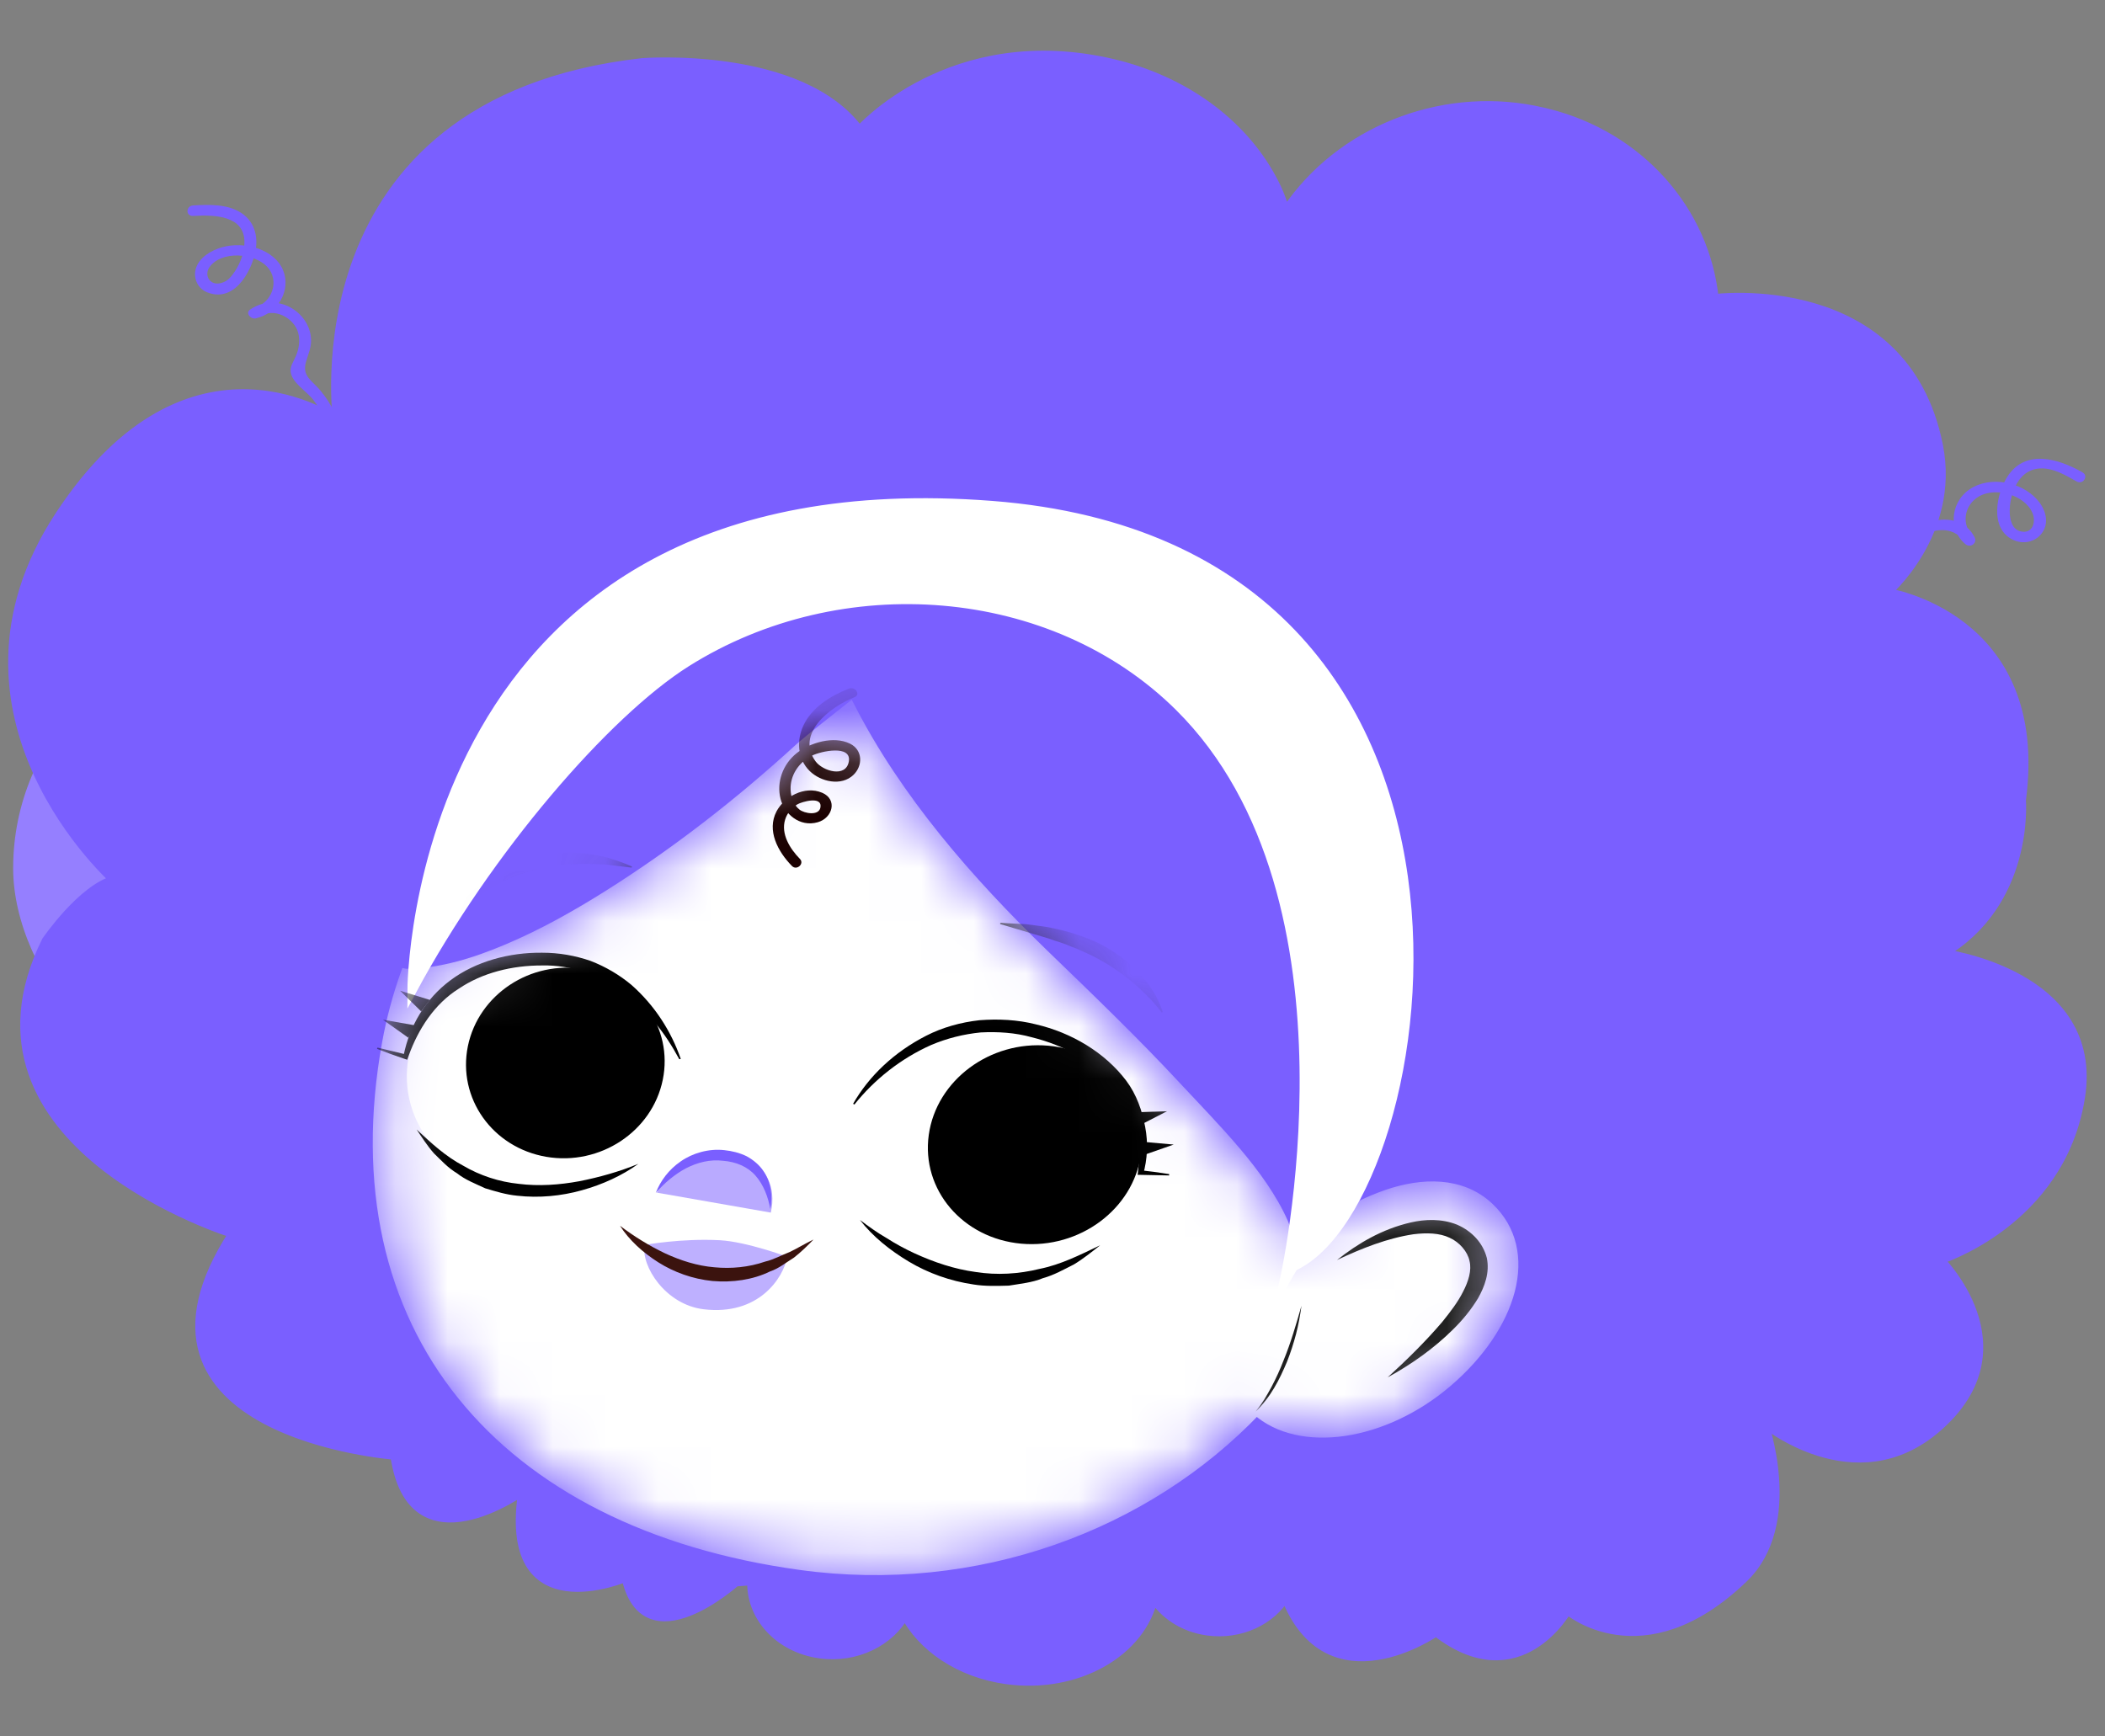 <svg width="40" height="33" viewBox="0 0 40 33" fill="none" xmlns="http://www.w3.org/2000/svg">
<rect x="0" y="0" width="40" height="33" fill="#808080" stroke="none"/>
<rect x="0.25" y="12" width="27.749" height="9" rx="4.5" fill="#957FFF"/>
<path d="M36.845 23.937C36.845 23.937 39.141 23.23 39.523 20.864C39.906 18.498 36.895 18.125 36.895 18.125C38.567 17.157 38.402 15.206 38.402 15.206C38.868 11.707 35.836 11.266 35.836 11.266C35.836 11.266 37.16 10.141 36.825 8.465C36.175 5.207 32.565 5.685 32.565 5.685C32.399 4.016 31.154 2.59 29.396 2.157C29.369 2.151 29.343 2.144 29.316 2.138C27.519 1.715 25.612 2.424 24.562 3.85L24.414 4.05C24.373 3.842 24.283 3.625 24.169 3.412C23.578 2.309 22.458 1.53 21.161 1.22C18.078 0.485 16.328 2.496 16.328 2.496C15.22 0.963 12.205 1.2 12.205 1.2C5.547 1.951 6.425 8.029 6.425 8.029C6.425 8.029 3.63 6.008 1.138 9.804C-1.354 13.601 2.191 16.73 2.191 16.73C1.571 16.886 0.888 17.885 0.888 17.885C-1.034 21.761 4.443 23.437 4.443 23.437C1.965 27.241 7.511 27.648 7.511 27.648C7.819 29.861 9.948 28.312 9.948 28.312C9.517 30.995 11.902 29.962 11.902 29.962C12.251 31.606 13.976 30.055 13.976 30.055L14.295 30.031C14.261 30.708 14.802 31.314 15.58 31.422C16.267 31.517 16.913 31.191 17.196 30.664C17.521 31.296 18.233 31.788 19.128 31.912C20.461 32.096 21.695 31.395 21.915 30.341C22.121 30.674 22.489 30.924 22.946 30.987C23.567 31.073 24.152 30.79 24.43 30.327C25.241 32.435 27.29 31 27.29 31C28.873 32.236 29.782 30.581 29.782 30.581C29.782 30.581 31.202 31.832 33.122 29.99C34.199 28.957 33.496 27.009 33.496 27.009C33.496 27.009 35.248 28.488 36.813 27.118C38.545 25.603 36.845 23.937 36.845 23.937Z" fill="#7A5FFF" stroke="#7A5FFF" stroke-width="0.19" stroke-miterlimit="10" stroke-linecap="round"/>
<path d="M3.672 4.104C4.097 4.078 4.634 4.104 4.645 4.587C4.65 4.779 4.571 4.998 4.46 5.162C4.4 5.251 4.33 5.343 4.209 5.377C3.985 5.441 3.874 5.229 3.98 5.078C4.206 4.758 4.832 4.807 5.078 5.071C5.321 5.331 5.176 5.77 4.803 5.857C4.84 5.913 4.877 5.969 4.914 6.025C5.207 5.825 5.588 6.045 5.665 6.32C5.706 6.469 5.682 6.628 5.621 6.77C5.579 6.87 5.509 6.96 5.524 7.071C5.553 7.28 5.831 7.438 5.956 7.603C6.132 7.834 6.241 8.091 6.298 8.364C6.324 8.491 6.543 8.437 6.517 8.311C6.451 7.988 6.308 7.683 6.086 7.419C5.932 7.234 5.738 7.152 5.813 6.883C5.855 6.733 5.917 6.61 5.911 6.45C5.892 5.935 5.266 5.533 4.753 5.883C4.658 5.947 4.762 6.074 4.863 6.05C5.3 5.948 5.531 5.503 5.379 5.135C5.214 4.737 4.65 4.576 4.217 4.7C3.998 4.762 3.778 4.903 3.72 5.109C3.67 5.286 3.753 5.489 3.951 5.561C4.497 5.762 4.817 5.072 4.864 4.715C4.897 4.461 4.824 4.202 4.582 4.045C4.323 3.877 3.977 3.886 3.672 3.904C3.527 3.912 3.525 4.113 3.672 4.104Z" fill="#7A5FFF"/>
<path d="M39.573 8.977C39.114 8.715 38.502 8.536 38.16 9.036C37.939 9.358 37.791 10.048 38.259 10.262C38.45 10.35 38.669 10.299 38.791 10.145C38.937 9.963 38.887 9.727 38.756 9.551C38.496 9.2 37.918 9.034 37.495 9.258C37.077 9.481 36.993 10.041 37.346 10.34C37.446 10.424 37.573 10.318 37.525 10.218C37.261 9.671 36.439 9.841 36.179 10.29C36.105 10.418 36.085 10.546 36.055 10.684C36.005 10.916 35.745 10.925 35.54 11.005C35.194 11.141 34.896 11.349 34.657 11.606C34.565 11.705 34.724 11.848 34.818 11.748C35.022 11.528 35.266 11.347 35.556 11.22C35.767 11.126 36.132 11.107 36.241 10.893C36.289 10.8 36.275 10.691 36.298 10.593C36.33 10.456 36.399 10.321 36.511 10.22C36.754 10.004 37.185 10.02 37.329 10.32C37.388 10.279 37.447 10.239 37.507 10.198C37.258 9.987 37.318 9.593 37.611 9.431C37.969 9.233 38.562 9.447 38.643 9.819C38.669 9.944 38.619 10.14 38.408 10.101C38.229 10.067 38.193 9.868 38.19 9.739C38.184 9.576 38.222 9.402 38.293 9.251C38.376 9.072 38.523 8.919 38.757 8.903C39.013 8.887 39.255 9.033 39.459 9.149C39.581 9.22 39.695 9.047 39.573 8.977Z" fill="#7A5FFF"/>
<path d="M7.828 18.825C7.828 18.825 7.825 8.751 18.85 9.606C29.301 10.417 27.337 22.822 24.578 24.07L24.393 24.388C24.393 24.388 26.088 17.082 22.409 13.432C20.011 11.053 15.977 10.738 13.04 12.59C11.51 13.555 9.263 16.158 7.828 18.825Z" fill="white" stroke="white" stroke-width="0.173" stroke-miterlimit="10"/>
<mask id="mask0_1858_6234" style="mask-type:luminance" maskUnits="userSpaceOnUse" x="7" y="13" width="22" height="17">
<path d="M28.297 22.937C27.772 22.446 27.024 22.469 26.357 22.699C26.017 22.816 25.698 22.978 25.392 23.153C25.209 23.258 24.844 23.639 24.62 23.598C24.466 23.57 24.442 23.345 24.395 23.238C23.98 22.299 23.086 21.427 22.369 20.655C21.566 19.79 20.708 18.965 19.853 18.139C18.395 16.729 17.054 15.18 16.159 13.434C15.879 13.654 15.318 14.099 15.203 14.205C14.087 15.227 12.871 16.18 11.56 17.006C10.952 17.388 10.319 17.745 9.645 18.03C9.045 18.284 8.392 18.495 7.719 18.5C7.714 18.5 7.712 18.499 7.707 18.498C7.554 18.928 7.434 19.37 7.352 19.826C6.374 25.235 9.528 28.962 15.206 29.747C18.558 30.211 21.786 29.003 23.881 26.808C24.697 27.537 26.301 27.307 27.51 26.272C28.744 25.216 29.193 23.777 28.297 22.937Z" fill="white"/>
</mask>
<g mask="url(#mask0_1858_6234)">
<path d="M28.293 22.937C27.768 22.446 27.02 22.469 26.353 22.699C26.013 22.816 25.694 22.978 25.389 23.153C25.205 23.258 24.84 23.639 24.616 23.598C24.462 23.57 24.438 23.345 24.391 23.238C23.976 22.299 23.082 21.427 22.366 20.655C21.562 19.79 20.704 18.965 19.849 18.139C18.391 16.729 17.05 15.18 16.155 13.434C15.875 13.654 15.314 14.099 15.199 14.205C14.083 15.227 12.867 16.18 11.556 17.006C10.948 17.388 10.316 17.745 9.641 18.03C9.041 18.284 8.388 18.495 7.715 18.5C7.711 18.5 7.708 18.499 7.703 18.498C7.55 18.928 7.43 19.37 7.348 19.826C6.371 25.235 9.524 28.962 15.202 29.747C18.554 30.211 21.782 29.003 23.877 26.808C24.693 27.537 26.297 27.307 27.506 26.272C28.741 25.216 29.189 23.777 28.293 22.937Z" fill="white" stroke="white" stroke-width="0.178" stroke-miterlimit="10"/>
</g>
<mask id="mask1_1858_6234" style="mask-type:luminance" maskUnits="userSpaceOnUse" x="7" y="13" width="22" height="17">
<path d="M28.297 22.937C27.772 22.446 27.024 22.469 26.357 22.699C26.017 22.816 25.698 22.978 25.392 23.153C25.209 23.258 24.844 23.639 24.62 23.598C24.466 23.57 24.442 23.345 24.395 23.238C23.98 22.299 23.086 21.427 22.369 20.655C21.566 19.79 20.708 18.965 19.853 18.139C18.395 16.729 17.054 15.18 16.159 13.434C15.879 13.654 15.318 14.099 15.203 14.205C14.087 15.227 12.871 16.18 11.56 17.006C10.952 17.388 10.319 17.745 9.645 18.03C9.045 18.284 8.392 18.495 7.719 18.5C7.714 18.5 7.712 18.499 7.707 18.498C7.554 18.928 7.434 19.37 7.352 19.826C6.374 25.235 9.528 28.962 15.206 29.747C18.558 30.211 21.786 29.003 23.881 26.808C24.697 27.537 26.301 27.307 27.51 26.272C28.744 25.216 29.193 23.777 28.297 22.937Z" fill="white"/>
</mask>
<g mask="url(#mask1_1858_6234)">
<path d="M25.406 23.946C25.803 23.631 26.261 23.358 26.809 23.232C27.079 23.17 27.393 23.157 27.685 23.273C27.973 23.397 28.179 23.623 28.253 23.905C28.312 24.189 28.21 24.451 28.087 24.672C27.953 24.893 27.791 25.09 27.608 25.269C27.246 25.627 26.824 25.927 26.369 26.176C26.741 25.838 27.093 25.489 27.405 25.124C27.555 24.938 27.701 24.75 27.801 24.55C27.903 24.354 27.97 24.143 27.924 23.962C27.888 23.787 27.733 23.606 27.546 23.523C27.354 23.43 27.106 23.426 26.861 23.456C26.366 23.53 25.875 23.724 25.406 23.946Z" fill="#1C1C1C"/>
<path d="M23.859 26.826C23.982 26.68 24.074 26.518 24.162 26.356C24.248 26.194 24.325 26.026 24.39 25.856C24.529 25.518 24.63 25.168 24.731 24.816C24.706 24.996 24.674 25.176 24.628 25.353C24.581 25.53 24.525 25.705 24.457 25.877C24.315 26.216 24.143 26.559 23.859 26.826Z" fill="#1C1C1C"/>
<path d="M16.127 13.088C15.764 13.232 15.421 13.455 15.266 13.789C15.136 14.068 15.149 14.421 15.387 14.654C15.594 14.856 15.988 14.949 16.219 14.725C16.396 14.554 16.399 14.255 16.153 14.133C15.839 13.978 15.387 14.116 15.14 14.312C14.871 14.526 14.753 14.87 14.832 15.18C14.902 15.461 15.19 15.726 15.54 15.626C15.823 15.545 15.919 15.192 15.623 15.066C15.285 14.922 14.896 15.15 14.755 15.421C14.568 15.782 14.778 16.181 15.049 16.458C15.139 16.55 15.29 16.416 15.201 16.324C15.006 16.125 14.837 15.847 14.919 15.577C14.954 15.459 15.041 15.352 15.156 15.284C15.232 15.24 15.624 15.121 15.591 15.341C15.565 15.512 15.282 15.459 15.191 15.385C15.074 15.291 15.028 15.141 15.023 15.006C15.013 14.742 15.171 14.489 15.432 14.359C15.6 14.275 16.184 14.15 16.13 14.47C16.078 14.788 15.633 14.656 15.496 14.467C15.121 13.951 15.751 13.444 16.236 13.251C16.361 13.201 16.252 13.038 16.127 13.088Z" fill="#1A0000"/>
<path d="M12.461 22.671C12.549 22.443 12.707 22.228 12.935 22.072C13.159 21.914 13.468 21.825 13.763 21.858C13.909 21.873 14.057 21.909 14.19 21.975C14.319 22.046 14.431 22.141 14.506 22.254C14.659 22.479 14.684 22.741 14.637 22.977C14.595 22.741 14.507 22.514 14.357 22.343C14.207 22.171 13.985 22.079 13.739 22.06C13.497 22.03 13.254 22.09 13.037 22.202C12.821 22.317 12.627 22.48 12.461 22.671Z" fill="#7A5FFF"/>
<g opacity="0.53">
<path d="M12.484 22.666C12.484 22.666 12.997 21.811 13.932 22.019C14.734 22.198 14.646 23.045 14.646 23.045" fill="#7A5FFF"/>
<path d="M12.484 22.668C12.582 22.444 12.749 22.235 12.984 22.086C13.214 21.936 13.527 21.857 13.82 21.9C13.965 21.92 14.111 21.961 14.242 22.031C14.368 22.106 14.476 22.205 14.546 22.32C14.69 22.55 14.703 22.813 14.646 23.047C14.614 22.81 14.536 22.58 14.393 22.404C14.25 22.227 14.033 22.128 13.788 22.101C13.547 22.063 13.302 22.115 13.08 22.219C12.86 22.327 12.658 22.484 12.484 22.668Z" fill="#7A5FFF"/>
</g>
<path d="M7.735 20.322C7.65 21.555 8.726 22.615 10.137 22.688C11.549 22.76 12.762 21.819 12.847 20.585C12.932 19.351 11.856 18.291 10.445 18.219C9.033 18.146 7.82 19.087 7.735 20.322Z" fill="white"/>
<path d="M8.979 19.9C8.788 20.836 9.422 21.729 10.396 21.896C11.37 22.062 12.315 21.438 12.506 20.503C12.698 19.567 12.063 18.674 11.089 18.507C10.115 18.341 9.171 18.965 8.979 19.9Z" fill="black" stroke="black" stroke-width="0.18" stroke-miterlimit="10"/>
<path d="M12.908 20.13C12.774 19.883 12.624 19.646 12.443 19.432C12.268 19.216 12.076 19.014 11.853 18.849C11.626 18.689 11.382 18.56 11.123 18.468C10.859 18.392 10.586 18.341 10.303 18.348C9.728 18.346 9.163 18.488 8.717 18.79C8.254 19.08 7.949 19.558 7.768 20.056L7.738 20.14L7.666 20.116C7.498 20.059 7.33 19.999 7.164 19.933L7.172 19.909L7.692 20.034L7.672 20.046C7.782 19.506 8.079 18.985 8.562 18.628C9.041 18.271 9.679 18.098 10.303 18.106C10.617 18.105 10.929 18.16 11.221 18.261C11.508 18.372 11.771 18.527 11.998 18.717C12.441 19.107 12.754 19.599 12.936 20.124L12.908 20.13Z" fill="black"/>
<path d="M7.759 19.722L7.277 19.379L7.885 19.486L7.759 19.722Z" fill="black"/>
<path d="M8.003 19.221L7.602 18.828L8.168 19.003L8.003 19.221Z" fill="black"/>
<path d="M12.131 22.118C11.818 22.343 11.45 22.511 11.059 22.62C10.667 22.73 10.244 22.771 9.828 22.724C9.618 22.704 9.418 22.643 9.22 22.583C9.034 22.496 8.84 22.422 8.685 22.298C8.511 22.195 8.382 22.05 8.245 21.918C8.12 21.776 8.019 21.618 7.918 21.467C8.196 21.725 8.468 21.978 8.801 22.153C9.121 22.341 9.484 22.461 9.862 22.499C10.238 22.546 10.626 22.519 11.007 22.449C11.387 22.374 11.766 22.268 12.131 22.118Z" fill="black"/>
<path d="M21.594 22.51C21.233 23.788 19.713 24.569 18.199 24.256C16.686 23.943 15.752 22.654 16.113 21.377C16.474 20.1 17.994 19.319 19.508 19.631C21.021 19.944 21.955 21.233 21.594 22.51Z" fill="white"/>
<path d="M21.586 21.928C21.448 22.914 20.477 23.636 19.415 23.541C18.354 23.445 17.605 22.567 17.743 21.58C17.881 20.594 18.852 19.872 19.913 19.968C20.975 20.064 21.724 20.941 21.586 21.928Z" fill="black" stroke="black" stroke-width="0.19" stroke-miterlimit="10"/>
<path d="M16.211 20.977C16.513 20.449 16.992 19.994 17.601 19.683C17.905 19.527 18.252 19.429 18.611 19.389C18.969 19.361 19.338 19.379 19.683 19.467C20.364 19.625 20.999 20.005 21.4 20.537C21.6 20.803 21.704 21.113 21.761 21.415C21.819 21.721 21.805 22.026 21.721 22.326L21.639 22.236C21.831 22.257 22.024 22.282 22.217 22.313L22.216 22.339L21.636 22.327L21.617 22.327L21.62 22.31C21.697 21.741 21.562 21.137 21.19 20.662C20.818 20.186 20.23 19.867 19.603 19.712C19.291 19.625 18.961 19.604 18.635 19.621C18.311 19.653 17.994 19.733 17.698 19.858C17.113 20.118 16.612 20.52 16.236 20.991L16.211 20.977Z" fill="black"/>
<path d="M21.641 21.693L22.303 21.752L21.684 21.968L21.641 21.693Z" fill="black"/>
<path d="M21.531 21.139L22.175 21.119L21.619 21.405L21.531 21.139Z" fill="black"/>
<path d="M16.34 23.184C16.504 23.307 16.668 23.426 16.846 23.528C17.016 23.637 17.196 23.735 17.381 23.82C17.75 23.989 18.139 24.12 18.541 24.174C18.943 24.237 19.357 24.213 19.753 24.115C20.159 24.034 20.526 23.847 20.906 23.666C20.747 23.791 20.585 23.923 20.405 24.031C20.216 24.125 20.03 24.233 19.818 24.291C19.615 24.376 19.39 24.396 19.17 24.433C18.946 24.439 18.72 24.447 18.499 24.411C18.057 24.346 17.636 24.195 17.273 23.978C16.91 23.761 16.583 23.499 16.34 23.184Z" fill="black"/>
<path opacity="0.49" d="M14.96 23.884C14.887 24.287 14.417 25.008 13.371 24.882C12.647 24.796 12.177 24.061 12.249 23.659C12.249 23.659 12.946 23.531 13.679 23.57C14.188 23.598 14.96 23.884 14.96 23.884Z" fill="#7A5FFF"/>
<path d="M11.781 23.295C12.051 23.499 12.336 23.675 12.633 23.817C12.932 23.956 13.249 24.057 13.573 24.084C13.895 24.115 14.228 24.084 14.54 23.976C14.704 23.939 14.847 23.854 15.006 23.794C15.158 23.722 15.299 23.632 15.459 23.557C15.344 23.675 15.223 23.794 15.088 23.9C14.941 23.99 14.805 24.105 14.631 24.164C14.307 24.323 13.915 24.377 13.541 24.345C13.165 24.308 12.809 24.179 12.511 23.991C12.214 23.803 11.957 23.57 11.781 23.295Z" fill="#3B130E"/>
<path d="M8.59 17.544C8.659 17.247 8.848 16.976 9.103 16.766C9.355 16.55 9.673 16.399 10.005 16.3C10.342 16.215 10.692 16.182 11.033 16.212C11.202 16.222 11.368 16.262 11.531 16.294C11.691 16.349 11.849 16.393 11.998 16.463L12.002 16.464C12.009 16.468 12.011 16.476 12.008 16.482C12.005 16.487 11.999 16.489 11.993 16.488L11.516 16.431C11.356 16.427 11.196 16.412 11.037 16.418C10.717 16.425 10.399 16.468 10.094 16.55C9.491 16.716 8.93 17.062 8.617 17.555C8.614 17.561 8.604 17.564 8.597 17.56C8.591 17.557 8.589 17.551 8.59 17.546V17.544Z" fill="#2E2E2E"/>
<path d="M22.065 19.23C21.882 18.988 21.668 18.79 21.453 18.611C21.232 18.436 20.998 18.285 20.743 18.158C20.614 18.097 20.486 18.034 20.346 17.986C20.215 17.923 20.068 17.89 19.928 17.836L19.019 17.565L19.014 17.564C19.006 17.562 19.002 17.554 19.005 17.548C19.007 17.542 19.013 17.539 19.019 17.539L19.502 17.564C19.661 17.588 19.823 17.601 19.98 17.634C20.296 17.697 20.602 17.794 20.889 17.93C21.447 18.217 21.911 18.672 22.094 19.225C22.096 19.231 22.092 19.238 22.084 19.24C22.078 19.242 22.072 19.24 22.068 19.235L22.065 19.23Z" fill="#2E2E2E"/>
</g>
</svg>
